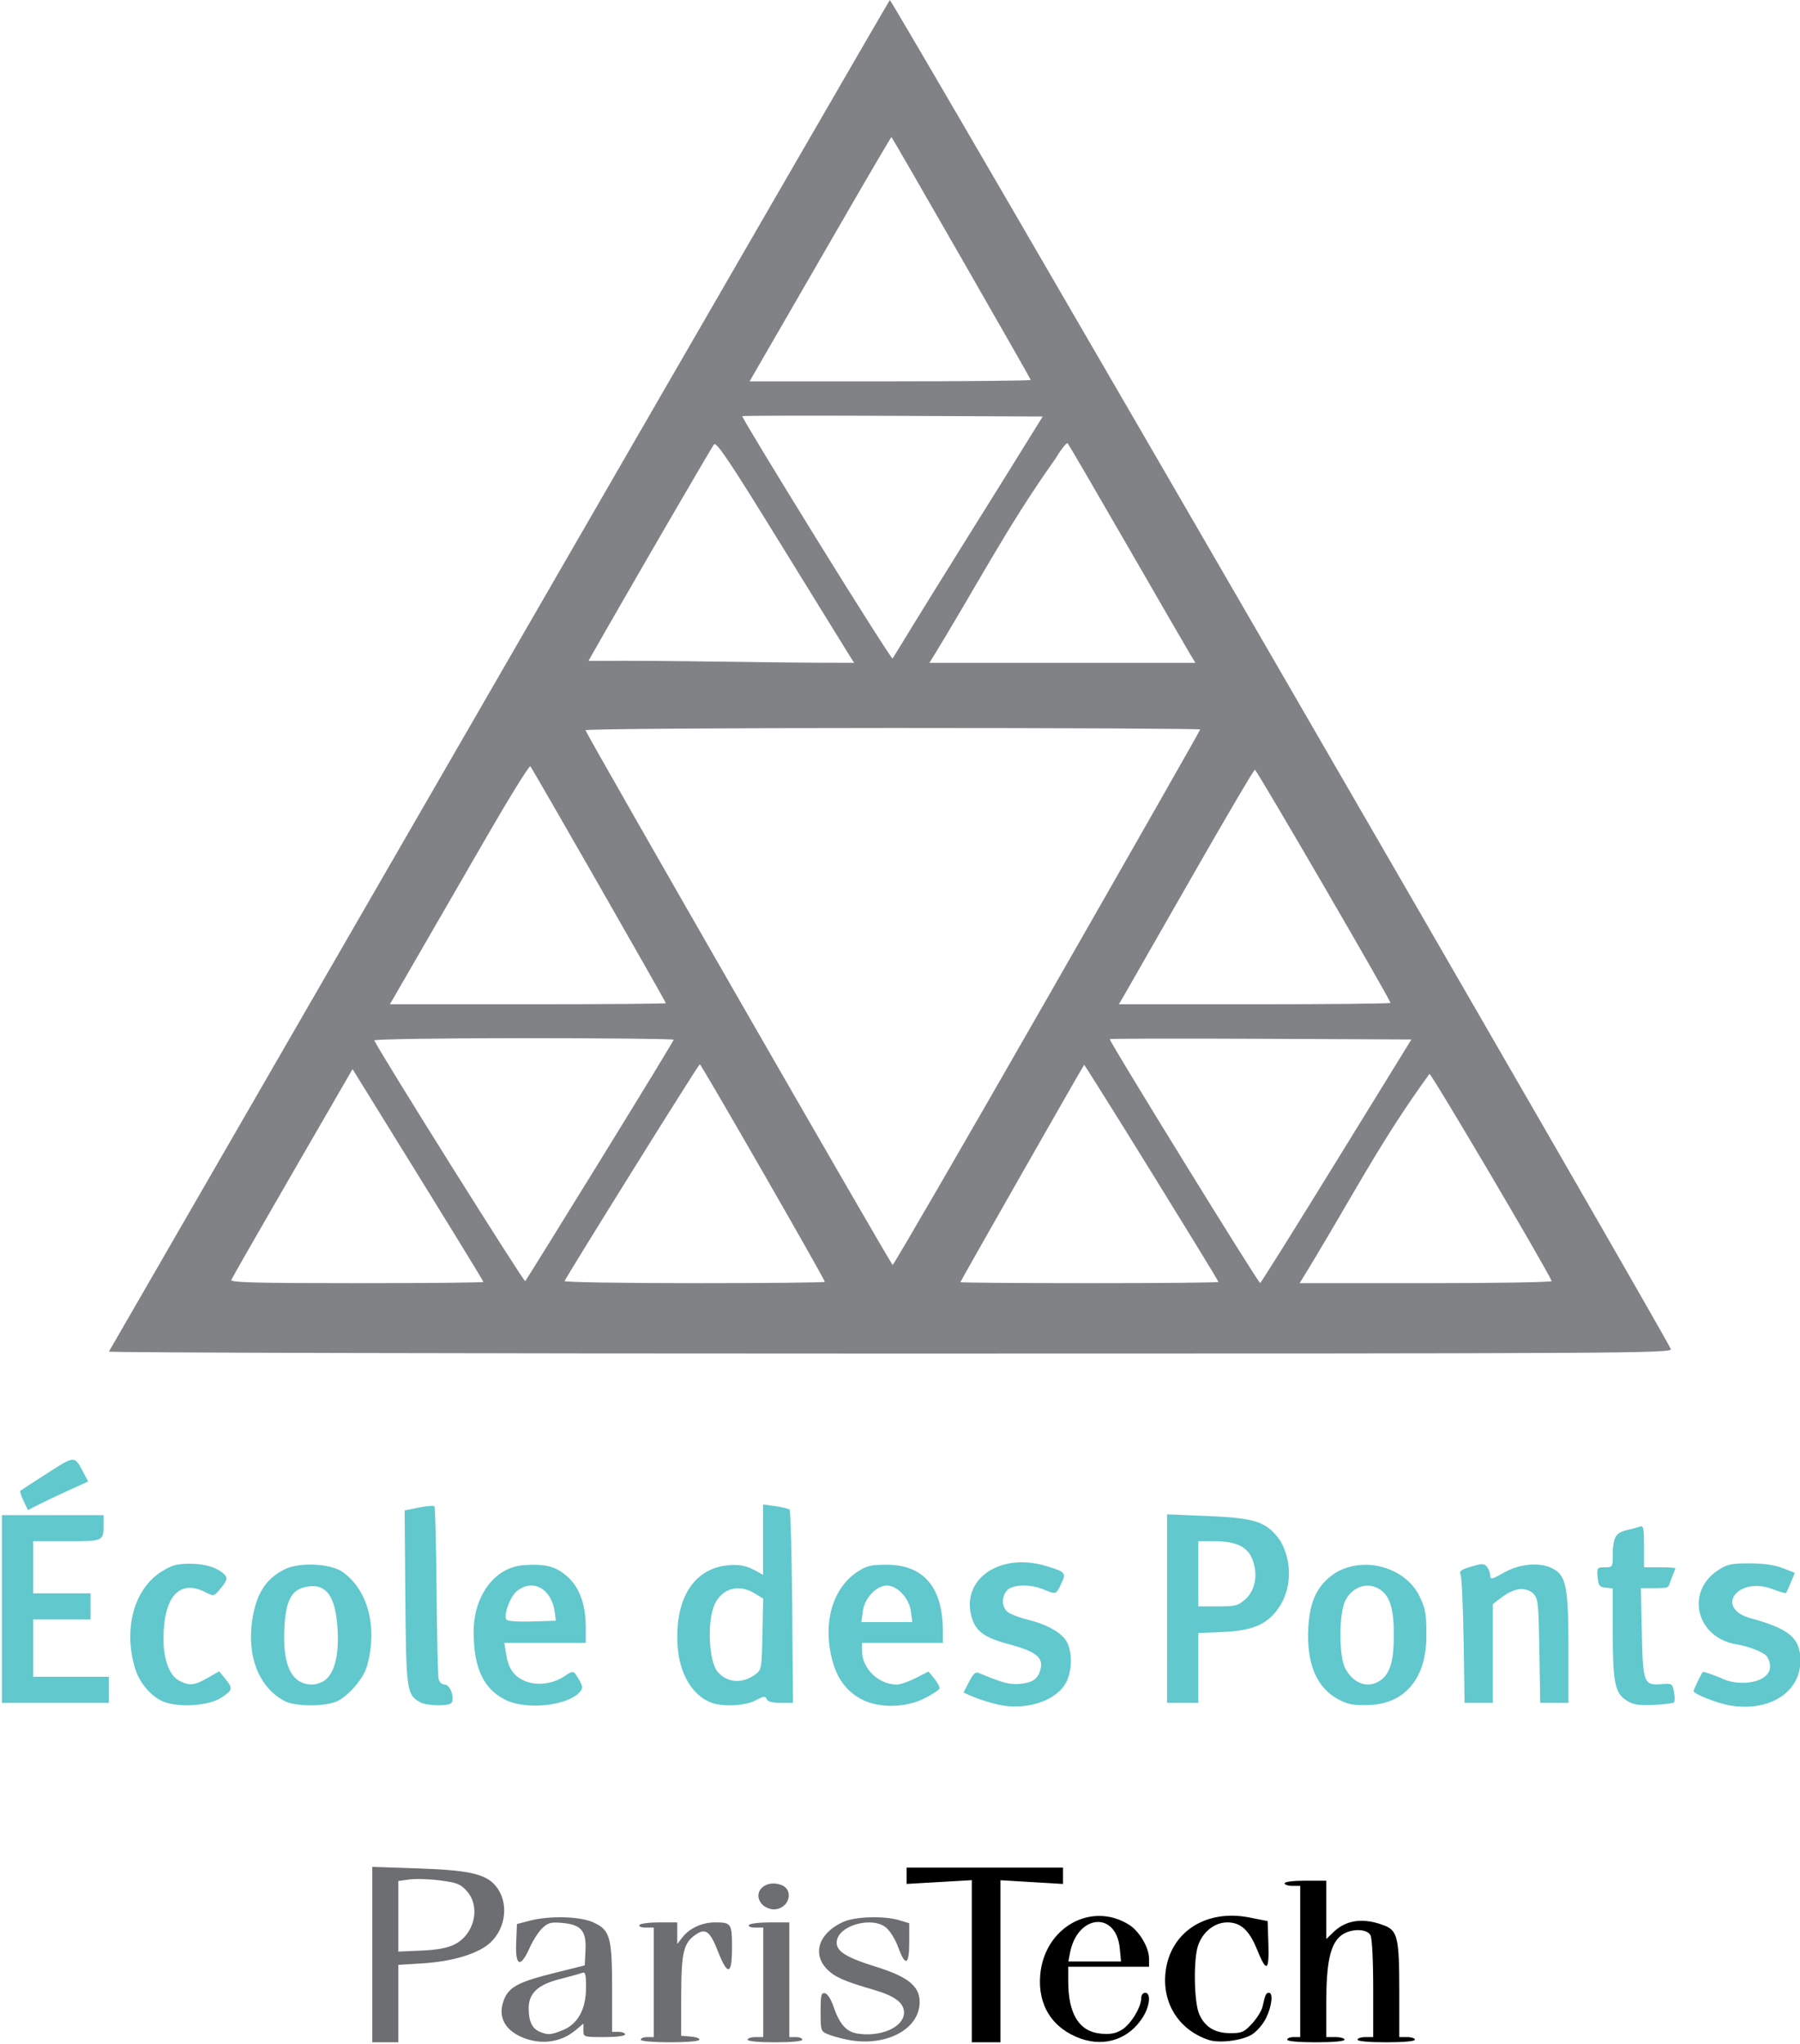 <?xml version="1.0" encoding="UTF-8" standalone="no"?>
<!-- Created with Inkscape (http://www.inkscape.org/) -->

<svg
   xmlns:dc="http://purl.org/dc/elements/1.1/"
   xmlns:cc="http://creativecommons.org/ns#"
   xmlns:rdf="http://www.w3.org/1999/02/22-rdf-syntax-ns#"
   xmlns:svg="http://www.w3.org/2000/svg"
   xmlns="http://www.w3.org/2000/svg"
   xmlns:sodipodi="http://sodipodi.sourceforge.net/DTD/sodipodi-0.dtd"
   xmlns:inkscape="http://www.inkscape.org/namespaces/inkscape"
   id="svg3093"
   version="1.1"
   inkscape:version="0.48.4 r9939"
   width="249.984"
   height="283.874"
   sodipodi:docname="Logo_ponts_paristech.png">
  <defs
     id="defs3097" />
  <sodipodi:namedview
     pagecolor="#ffffff"
     bordercolor="#666666"
     borderopacity="1"
     objecttolerance="10"
     gridtolerance="10"
     guidetolerance="10"
     inkscape:pageopacity="0"
     inkscape:pageshadow="2"
     inkscape:window-width="1276"
     inkscape:window-height="761"
     id="namedview3095"
     showgrid="false"
     fit-margin-top="0"
     fit-margin-left="0"
     fit-margin-right="0"
     fit-margin-bottom="0"
     inkscape:zoom="1"
     inkscape:cx="139.8159"
     inkscape:cy="199.24097"
     inkscape:window-x="0"
     inkscape:window-y="18"
     inkscape:window-maximized="0"
     inkscape:current-layer="svg3093" />
  <g
     id="g3153"
     transform="matrix(0.362,0,0,0.362,316.376,10.489)">
    <path
       inkscape:connector-curvature="0"
       id="path3122"
       d="m -832.185,489.579 c 0.246,-0.412 67.592,-117.075 149.656,-259.25 82.064,-142.175 149.537,-258.851 149.941,-259.28 0.616,-0.655 297.673,512.468 299.629,517.563 0.622,1.62 -16.249,1.717 -299.507,1.717 -165.091,0 -299.964,-0.338 -299.718,-0.75 z m 143.67,-26.716 c 0,-0.393 -12.87,-21.347 -44.434,-72.346 l -5.763,-9.312 -23.015,39.812 c -12.658,21.897 -23.237,40.374 -23.508,41.062 -0.391,0.99 9.631,1.25 48.114,1.25 26.734,0 48.607,-0.21 48.607,-0.466 z m 44.84,-46.689 c 15.488,-25.11 28.16,-45.923 28.16,-46.25 0,-0.327 -25.913,-0.595 -57.583,-0.595 -32.23,0 -57.437,0.383 -57.25,0.87 1.325,3.456 57.413,92.927 57.897,92.357 0.339,-0.4 13.289,-21.271 28.776,-46.381 z m 86.16,46.648 c 0,-0.956 -47.427,-83.493 -47.976,-83.493 -0.472,0 -50.946,80.969 -51.857,83.188 -0.183,0.447 22.204,0.812 49.75,0.812 27.546,0 50.083,-0.228 50.083,-0.507 z m 151,0.036 c 0,-0.717 -51.272,-83.596 -51.529,-83.293 -0.584,0.689 -47.471,83.041 -47.471,83.378 0,0.212 22.275,0.386 49.5,0.386 27.225,0 49.5,-0.212 49.5,-0.471 z m 45.262,-46.323 28.762,-46.706 -57.67,-0.258 c -31.719,-0.142 -57.843,-0.086 -58.053,0.125 -0.462,0.462 56.986,93.635 57.7,93.582 0.275,-0.021 13.443,-21.055 29.262,-46.743 z m 82.572,45.986 c -2.013,-4.885 -46.359,-80.048 -46.887,-79.471 -19.869,27.289 -30.619,49.219 -49.796,80.28 l 48.508,0 c 26.68,0 48.358,-0.364 48.175,-0.809 z M -472.144,353.898 c 32.246,-56.337 58.63,-102.687 58.63,-103 0,-0.313 -53.138,-0.569 -118.083,-0.569 -65.422,0 -117.935,0.383 -117.75,0.859 1.217,3.137 117.256,205.141 117.841,205.141 0.403,0 27.117,-46.094 59.363,-102.431 z m -146.37,2.011 c 0,-0.558 -51.083,-89.851 -51.987,-90.875 -0.386,-0.437 -7.921,11.713 -16.743,27 -8.822,15.287 -20.789,36.007 -26.592,46.045 l -10.551,18.25 52.937,0 c 29.115,0 52.937,-0.189 52.937,-0.42 z m 278,-0.117 c 0,-1.157 -51.343,-89.463 -52.016,-89.463 -0.394,0 -11.44,18.788 -24.546,41.75 -13.106,22.962 -24.686,43.212 -25.732,45 l -1.903,3.25 52.099,0 c 28.654,0 52.099,-0.241 52.099,-0.537 z M -547.725,223.079 c -0.792,-1.238 -12.613,-20.39 -26.268,-42.562 -19.854,-32.237 -25.069,-40.049 -26.035,-39 -0.866,0.941 -34.77,59.39 -48.18,83.062 38.574,-0.214 60.5,0.75 101.923,0.75 z m 130.397,-1 c -1.087,-1.788 -11.959,-20.575 -24.159,-41.75 -12.2,-21.175 -22.495,-38.825 -22.877,-39.222 -0.382,-0.397 -2.524,2.303 -4.761,6 -19.245,27.11 -30.011,48.686 -48.272,78.222 34.015,0 68.031,0 102.046,0 z m -56.609,-91.25 -57.447,-0.258 c -31.596,-0.142 -57.619,-0.087 -57.828,0.123 -0.21,0.21 12.57,21.33 28.4,46.933 15.83,25.604 29.01,46.328 29.29,46.054 23.022,-37.662 34.914,-56.167 57.586,-92.852 z m -4.578,-14.046 c 0,-0.406 -52.499,-91.94 -53.44,-93.175 -0.093,-0.122 -7.764,12.928 -17.047,29 -9.283,16.072 -21.493,37.208 -27.132,46.971 l -10.254,17.75 53.937,0 c 29.665,0 53.937,-0.246 53.937,-0.546 z"
       style="fill:#808285;fill-opacity:1"
       sodipodi:nodetypes="sssssssscsssssssssssscssssssssscsccscccscsssssssssscsssssscsssssccsssscccscscsccscsscss" />
    <path
       inkscape:connector-curvature="0"
       id="path3126"
       d="m -491.234,624.966 c -3.025,-0.702 -7.205,-2.015 -9.288,-2.919 l -3.788,-1.643 2.101,-4.118 c 1.607,-3.151 2.497,-3.951 3.788,-3.407 9.172,3.864 12.043,4.609 16.04,4.163 4.835,-0.539 6.708,-1.954 7.643,-5.771 1.058,-4.321 -1.95,-6.699 -11.772,-9.307 -9.91,-2.632 -13.224,-5.06 -14.777,-10.829 -3.888,-14.44 11.173,-24.598 28.622,-19.304 7.586,2.302 7.833,2.593 5.804,6.849 -1.994,4.181 -1.923,4.159 -6.718,2.155 -5.065,-2.116 -11.932,-1.955 -13.999,0.329 -2.391,2.642 -2.1,6.837 0.595,8.583 1.238,0.802 4.5,2.004 7.25,2.671 6.755,1.638 11.882,4.316 14.405,7.525 3.005,3.82 2.924,12.846 -0.157,17.495 -4.402,6.643 -15.535,9.898 -25.749,7.529 z m 280.871,0.362 c -4.777,-0.818 -13.871,-4.415 -13.871,-5.487 0,-0.58 2.928,-6.633 3.557,-7.353 0.167,-0.191 3.224,0.822 6.793,2.25 8.103,4.332 23.353,1.248 17.849,-8.115 -1.025,-1.612 -6.73,-3.905 -11.783,-4.737 -15.318,-2.519 -19.691,-20.046 -7.084,-28.391 3.519,-2.329 5.025,-2.661 12.094,-2.661 5.388,0 9.63,0.6 12.75,1.805 l 4.676,1.805 -1.531,3.695 c -0.842,2.033 -1.682,3.856 -1.865,4.051 -0.184,0.196 -2.305,-0.397 -4.713,-1.316 -13.598,-5.51 -22.908,6.997 -9.032,10.957 15.109,4.11 19.304,7.68 19.273,16.402 -0.043,12.148 -11.996,19.684 -27.113,17.095 z m -602.067,-1.982 c -4.314,-2.338 -8.107,-7.063 -9.642,-12.011 -4.726,-15.228 -0.482,-30.816 10.185,-37.411 3.972,-2.455 5.854,-2.961 10.974,-2.95 6.058,0.014 11.067,1.713 13.424,4.553 0.832,1.003 0.433,2.14 -1.644,4.684 -2.726,3.34 -2.762,3.35 -5.872,1.742 -10.069,-5.207 -16.229,1.551 -16.229,17.804 0,8.128 2.269,14.148 6.074,16.116 3.901,2.017 5.734,1.833 10.854,-1.094 l 4.428,-2.531 2.286,2.793 c 3.068,3.749 2.945,4.388 -1.405,7.27 -5.217,3.456 -17.93,4.018 -23.434,1.034 z m 47.696,0.327 c -9.942,-5.241 -14.682,-17.307 -12.39,-31.539 1.581,-9.815 5.153,-15.334 12.294,-18.995 5.575,-2.858 17.689,-2.307 22.348,1.016 9.798,6.989 13.482,21.395 9.268,36.246 -1.298,4.575 -6.981,11.214 -11.388,13.305 -4.504,2.137 -16.052,2.119 -20.132,-0.032 z m 15.194,-7.837 c 3.815,-2.672 5.606,-9.403 5.112,-19.22 -0.682,-13.569 -4.564,-18.628 -12.757,-16.625 -5.184,1.268 -7.22,5.539 -7.7,16.157 -0.636,14.095 2.91,21.126 10.678,21.172 1.39,0.008 3.49,-0.66 4.667,-1.484 z m 36.806,8.291 c -5.295,-3.037 -5.441,-4.125 -5.753,-42.955 l -0.247,-30.663 5.417,-1.087 c 2.979,-0.598 5.679,-0.825 6,-0.505 0.321,0.32 0.701,14.833 0.845,32.25 0.144,17.417 0.49,32.681 0.769,33.918 0.308,1.367 1.254,2.25 2.409,2.25 1.99,0 3.821,4.96 2.575,6.976 -0.853,1.381 -9.518,1.248 -12.015,-0.183 z m 32.704,-0.92 c -8.399,-4.157 -12.204,-12.206 -12.204,-25.818 -0.218,-12.809 7.095,-24.802 18.981,-25.859 8.579,-0.621 12.601,0.433 17.073,4.473 4.626,4.179 6.946,10.697 6.946,19.514 l 0,5.819 -15.628,0 -15.628,0 0.678,4.25 c 0.902,5.651 2.978,8.602 7.331,10.421 4.362,1.823 10.498,1.12 14.761,-1.69 3.816,-2.515 3.728,-2.531 5.853,1.066 1.517,2.568 1.59,3.3 0.466,4.658 -4.485,5.42 -20.5,7.191 -28.63,3.167 z m 18.942,-33.372 c -1.076,-9.117 -8.289,-13.322 -14.487,-8.446 -2.635,2.073 -5.28,9.133 -4.122,11.006 0.371,0.601 4.361,0.897 9.795,0.727 l 9.168,-0.286 z m 59.854,34.379 c -7.32,-2.91 -12.143,-11.219 -12.789,-22.033 -1.081,-18.095 6.424,-29.686 19.85,-30.657 5.732,-0.473 8.442,1.09 12.939,3.743 l 0,-13.528 0,-13.528 4.75,0.678 c 2.612,0.373 5.063,0.963 5.444,1.311 0.382,0.348 0.832,17.171 1,37.384 l 0.306,36.751 -4.781,-6.3e-4 c -3.26,-4.3e-4 -4.959,-0.463 -5.339,-1.455 -0.47,-1.225 -1.131,-1.147 -4.204,0.5 -3.986,2.136 -12.82,2.565 -17.175,0.833 z m 17,-10.747 c 2.427,-1.791 2.508,-2.242 2.778,-15.486 l 0.278,-13.642 -3.278,-1.999 c -5.951,-3.628 -12.19,-2.061 -15.144,3.805 -3.212,6.378 -2.555,22.396 1.086,26.446 3.708,4.124 9.404,4.474 14.28,0.876 z m 41.02,9.618 c -5.853,-2.99 -9.599,-7.955 -11.477,-15.21 -3.718,-14.364 0.143,-27.647 9.867,-33.952 3.343,-2.168 5.135,-2.585 11.041,-2.571 14.246,0.033 21.55,8.687 21.55,25.533 l 0,4.451 -15.5,0 -15.5,0 0.004,3.25 c 0.008,6.608 6.412,12.75 13.295,12.75 1.299,0 4.576,-1.13 7.282,-2.512 l 4.919,-2.512 2.245,2.762 c 1.235,1.519 2.115,3.212 1.956,3.762 -0.159,0.55 -2.712,2.237 -5.674,3.75 -7.182,3.668 -17.39,3.88 -24.007,0.5 z m 18.674,-34 c -0.662,-4.934 -5.203,-9.75 -9.193,-9.75 -3.991,0 -8.532,4.816 -9.193,9.75 l -0.57,4.25 9.763,0 9.763,0 z m 164.448,34.144 c -8.705,-4.414 -12.747,-13.872 -11.934,-27.924 0.597,-10.315 3.533,-16.227 10.334,-20.812 11.36,-6.771 26.841,-1.868 32.11,8.541 2.524,5.141 2.849,6.882 2.849,15.301 0.116,15.745 -7.551,26.101 -21.427,26.802 -6.226,0.248 -8.348,-0.091 -11.931,-1.908 z m 15.741,-7.524 c 3.702,-2.593 5.117,-7.396 5.117,-17.369 0,-9.973 -1.415,-14.777 -5.117,-17.369 -4.68,-3.278 -10.816,-1.349 -13.544,4.258 -2.411,4.956 -2.423,21.208 -0.02,25.801 3.16,6.038 8.831,7.995 13.564,4.68 z m 94.428,7.735 c -4.488,-2.815 -5.299,-6.836 -5.306,-26.288 l -0.006,-16.684 -2.75,-0.316 c -2.388,-0.275 -2.791,-0.811 -3.06,-4.066 -0.297,-3.584 -0.175,-3.75 2.75,-3.75 2.954,0 3.06,-0.154 3.06,-4.435 0.011,-10.745 2.92,-8.674 10.571,-11.231 1.166,-0.448 1.429,0.942 1.429,7.559 l 0,8.107 6,0 c 3.3,0 6,0.17 6,0.378 0,0.208 -0.681,2.008 -1.513,4 -1.458,3.49 -0.108,3.622 -6.601,3.622 l -5.087,0 0.351,16.847 c 0.407,19.555 0.768,20.52 7.479,19.986 4.111,-0.327 4.261,-0.234 4.871,3.017 0.346,1.845 0.345,3.639 -0.003,3.986 -0.347,0.347 -3.864,0.775 -7.814,0.95 -5.824,0.258 -7.786,-0.06 -10.371,-1.682 z m -623.311,-35.104 0,-36 19.5,0 19.5,0 0,3.418 c 0,6.629 0.102,6.582 -14.107,6.582 l -12.893,0 0,10 0,10 11,0 11,0 0,5 0,5 -11,0 -11,0 0,11 0,11 14.5,0 14.5,0 0,5 0,5 -20.5,0 -20.5,0 z m 447,-0.157 0,-36.157 15.749,0.65 c 18.324,0.756 22.591,2.225 27.741,9.554 4.58,7.901 4.157,17.844 2.3e-4,24.633 -4.411,7.135 -10.09,9.779 -22.137,10.306 l -9.354,0.409 0,13.381 0,13.381 -6,0 -6,0 z m 30.083,-3.626 c 3.887,-3.473 4.936,-9.844 2.559,-15.534 -1.963,-4.699 -6.302,-6.684 -14.609,-6.684 l -6.032,0 0,12.5 0,12.5 7.484,0 c 6.773,0 7.78,-0.264 10.598,-2.782 z m 83.702,16.032 c -0.206,-13.062 -0.726,-24.502 -1.156,-25.42 -0.636,-1.36 0.114,-1.935 4.045,-3.098 4.274,-1.264 4.97,-1.251 6.076,0.111 0.688,0.846 1.25,2.357 1.25,3.356 0,1.608 0.615,1.47 5.331,-1.191 6.063,-3.422 13.735,-4.06 18.595,-1.547 5.202,2.69 6.074,7.08 6.074,30.559 l 0,20.98 -5.41,0 -5.41,0 -0.34,-19.974 c -0.324,-19.015 -0.446,-20.079 -2.541,-22.173 -4.048,-3.119 -8.608,-0.886 -12.664,2.219 l -2.635,2.073 0,18.927 0,18.927 -5.421,0 -5.421,0 z m -552.469,-53.714 c -0.921,-1.931 -1.481,-3.685 -1.245,-3.897 0.236,-0.213 4.875,-3.225 10.31,-6.694 10.932,-6.978 10.375,-6.992 14.24,0.342 l 1.468,2.787 -7.454,3.397 c -4.1,1.868 -9.297,4.337 -11.55,5.486 l -4.096,2.089 z"
       style="fill:#61c8cd;fill-opacity:1"
       sodipodi:nodetypes="sscssssssssssssssssssccsssscssccsssssscccssscssscssscscccsssccsscssscsssscccsccccscccssscscsssccccssscsssssscsssscssssccccsscsssccssscccsssccccssssssscccsssccscsssscssscsccccccssccccccccccccccccccccsccsccccccssscccsssssssssscccscccccccssssscsscs" />
    <path
       sodipodi:nodetypes="ccccccccccccccccccsssccccscssscccsccccccsscsssssssssssccsscccssscccssscssssscsssscssss"
       style="fill:#000000"
       d="m -501.142,723.473 0,-31.101 -12.5,0.721 -12.5,0.721 0,-3.12 0,-3.12 30,0 30,0 0,3.128 0,3.128 -12,-0.716 -12,-0.716 0,31.088 0,31.088 -5.5,0 -5.5,0 z m 41.759,29.678 c -10.881,-3.884 -16.554,-12.87 -15.496,-24.545 1.637,-18.058 19.486,-28.148 33.964,-19.2 4.03,2.491 7.772,8.776 7.772,13.055 l 0,3.114 -15.5,0 -15.5,0 0.01,5.75 c 0.012,12.48 4.254,19.217 12.554,19.934 3.757,0.325 5.71,-0.056 8.15,-1.589 3.374,-2.12 7.29,-8.595 7.29,-12.055 0,-1.147 0.657,-2.04 1.5,-2.04 2.26,0 1.857,4.9 -0.755,9.174 -5.181,8.48 -14.562,11.766 -23.986,8.403 z m 15.012,-34.61 c -1.389,-14.457 -16.28,-13.067 -19.103,1.783 l -0.618,3.25 10.102,0 10.102,0 -0.484,-5.033 z m 34.223,35.157 c -11.361,-3.72 -17.921,-13.85 -16.69,-25.774 1.597,-15.479 15.376,-24.566 32.197,-21.235 l 7,1.386 0.29,8.847 c 0.343,10.441 -0.752,10.981 -4.323,2.133 -3.029,-7.504 -6.28,-10.48 -11.446,-10.48 -4.827,0 -9.363,3.563 -11.184,8.783 -1.852,5.311 -1.602,21.776 0.401,26.389 2.159,4.972 6.031,7.328 12.044,7.328 4.339,0 5.241,-0.404 8.263,-3.701 1.865,-2.036 3.668,-4.961 4.007,-6.5 1.006,-4.579 1.334,-5.299 2.416,-5.299 1.712,0 1.163,5.098 -1.04,9.647 -1.159,2.394 -3.573,5.206 -5.482,6.386 -3.727,2.303 -12.428,3.409 -16.454,2.091 z m 30.006,-0.124 c 0,-0.55 1.125,-1 2.5,-1 l 2.5,0 0,-29 0,-29 -3,0 c -1.65,0 -3,-0.45 -3,-1 0,-0.583 3.333,-1 8,-1 l 8,0 0,11.187 0,11.187 2.844,-2.725 c 4.893,-4.688 11.487,-5.517 19.453,-2.446 5.029,1.939 5.703,4.863 5.703,24.747 l 0,18.05 3,0 c 1.65,0 3,0.45 3,1 0,0.606 -4.333,1 -11,1 -6.667,0 -11,-0.394 -11,-1 0,-0.55 1.35,-1 3,-1 l 3,0 0,-18.566 c 0,-10.885 -0.428,-19.366 -1.035,-20.5 -1.435,-2.682 -7.832,-2.613 -11.307,0.121 -4.098,3.224 -5.657,10.286 -5.657,25.627 l 0,13.319 3.5,0 c 1.925,0 3.5,0.45 3.5,1 0,0.606 -4.333,1 -11,1 -6.667,0 -11,-0.394 -11,-1 z"
       id="path3128"
       inkscape:connector-curvature="0" />
    <path
       inkscape:connector-curvature="0"
       id="path3130"
       d="m -731.142,720.929 0,-33.645 17.25,0.569 c 19.676,0.649 26.206,2.098 30.05,6.666 5.09,6.05 4.206,15.955 -1.942,21.754 -4.532,4.274 -14.339,7.287 -26.108,8.019 l -9.25,0.576 0,14.853 0,14.853 -5,0 -5,0 z m 31.368,-3.8 c 7.83,-3.835 10.352,-14.478 4.882,-20.601 -2.381,-2.665 -3.757,-3.209 -10.25,-4.056 -4.125,-0.538 -9.412,-0.707 -11.75,-0.376 l -4.25,0.601 0,13.538 0,13.538 8.75,-0.375 c 5.926,-0.254 9.998,-0.986 12.618,-2.269 z m 27.372,36.016 c -7.494,-2.674 -10.597,-7.858 -8.482,-14.173 1.816,-5.424 5.296,-7.41 18.974,-10.831 l 12.267,-3.068 0.295,-5.584 c 0.401,-7.589 -1.549,-9.994 -8.654,-10.677 -4.517,-0.434 -5.586,-0.177 -7.822,1.879 -1.424,1.31 -3.648,4.744 -4.942,7.632 -3.537,7.894 -5.543,7.143 -5.171,-1.938 l 0.294,-7.188 5,-1.293 c 7.64,-1.976 19.173,-1.663 24.288,0.658 6.443,2.924 7.212,5.641 7.212,25.478 l 0,16.532 2.5,0 c 1.375,0 2.5,0.45 2.5,1 0,0.583 -3.333,1 -8,1 -7.94,0 -8,-0.019 -8,-2.589 l 0,-2.589 -3.031,2.55 c -5.261,4.427 -12.439,5.621 -19.228,3.198 z m 14.267,-3.191 c 5.836,-2.335 8.992,-8.065 8.992,-16.325 0,-5.419 -0.224,-6.183 -1.653,-5.635 -0.909,0.349 -4.621,1.378 -8.25,2.287 -8.551,2.143 -12.098,5.45 -12.098,11.281 0,4.968 1.365,7.815 4.315,9.004 3.146,1.268 4.173,1.195 8.692,-0.613 z m 29.992,3.62 c 0,-0.55 1.125,-1 2.5,-1 l 2.5,0 0,-21 0,-21 -3.059,0 c -1.785,0 -2.802,-0.417 -2.441,-1 0.34,-0.55 3.741,-1 7.559,-1 l 6.941,0 0,4.135 0,4.135 2.168,-2.756 c 2.598,-3.303 7.498,-5.514 12.218,-5.514 6.367,0 6.614,0.359 6.614,9.607 0,10.643 -1.626,11.089 -5.397,1.479 -2.967,-7.561 -4.67,-8.928 -8.223,-6.599 -4.958,3.249 -5.831,6.753 -5.856,23.513 l -0.023,15.5 3.771,0.312 c 2.074,0.171 3.51,0.734 3.191,1.25 -0.794,1.285 -22.462,1.225 -22.462,-0.062 z m 41,0 c 0,-0.55 1.35,-1 3,-1 l 3,0 0,-21 0,-21 -3.059,0 c -1.785,0 -2.802,-0.417 -2.441,-1 0.34,-0.55 3.966,-1 8.059,-1 l 7.441,0 0,22 0,22 2.5,0 c 1.375,0 2.5,0.45 2.5,1 0,0.603 -4.167,1 -10.5,1 -6.333,0 -10.5,-0.397 -10.5,-1 z m 38,-0.039 c -2.475,-0.514 -5.737,-1.445 -7.25,-2.069 -2.652,-1.094 -2.75,-1.399 -2.75,-8.587 0,-6.414 0.232,-7.407 1.664,-7.129 0.962,0.187 2.333,2.303 3.25,5.014 2.304,6.816 4.946,9.798 9.28,10.475 9.051,1.414 17.805,-2.559 17.805,-8.08 0,-3.693 -3.538,-6.371 -11.46,-8.673 -11.628,-3.379 -15.222,-4.972 -18.177,-8.057 -5.665,-5.913 -2.986,-13.756 6.138,-17.966 4.66,-2.151 15.657,-2.523 21.634,-0.732 l 3.866,1.158 0,7.425 c 0,8.761 -1.5,9.348 -4.281,1.675 -0.98,-2.704 -2.974,-5.978 -4.433,-7.276 -5.207,-4.633 -18.343,-1.13 -19.092,5.092 -0.447,3.711 3.284,6.139 15.052,9.795 12.24,3.803 16.753,7.44 16.753,13.504 0,10.631 -13.294,17.481 -28,14.429 z m -32.425,-51.878 c -4.021,-4.443 0.981,-9.675 7.175,-7.505 5.362,1.878 3.16,9.423 -2.75,9.423 -1.48,0 -3.471,-0.863 -4.425,-1.918 z"
       style="fill:#6d6e71;fill-opacity:1"
       sodipodi:nodetypes="ccssssccccccsssscccssssscssssscssscsssscssssssssssscccssscccsssssscssssscccssscccssssssssssssssscsssssssssss" />
  </g>
</svg>
